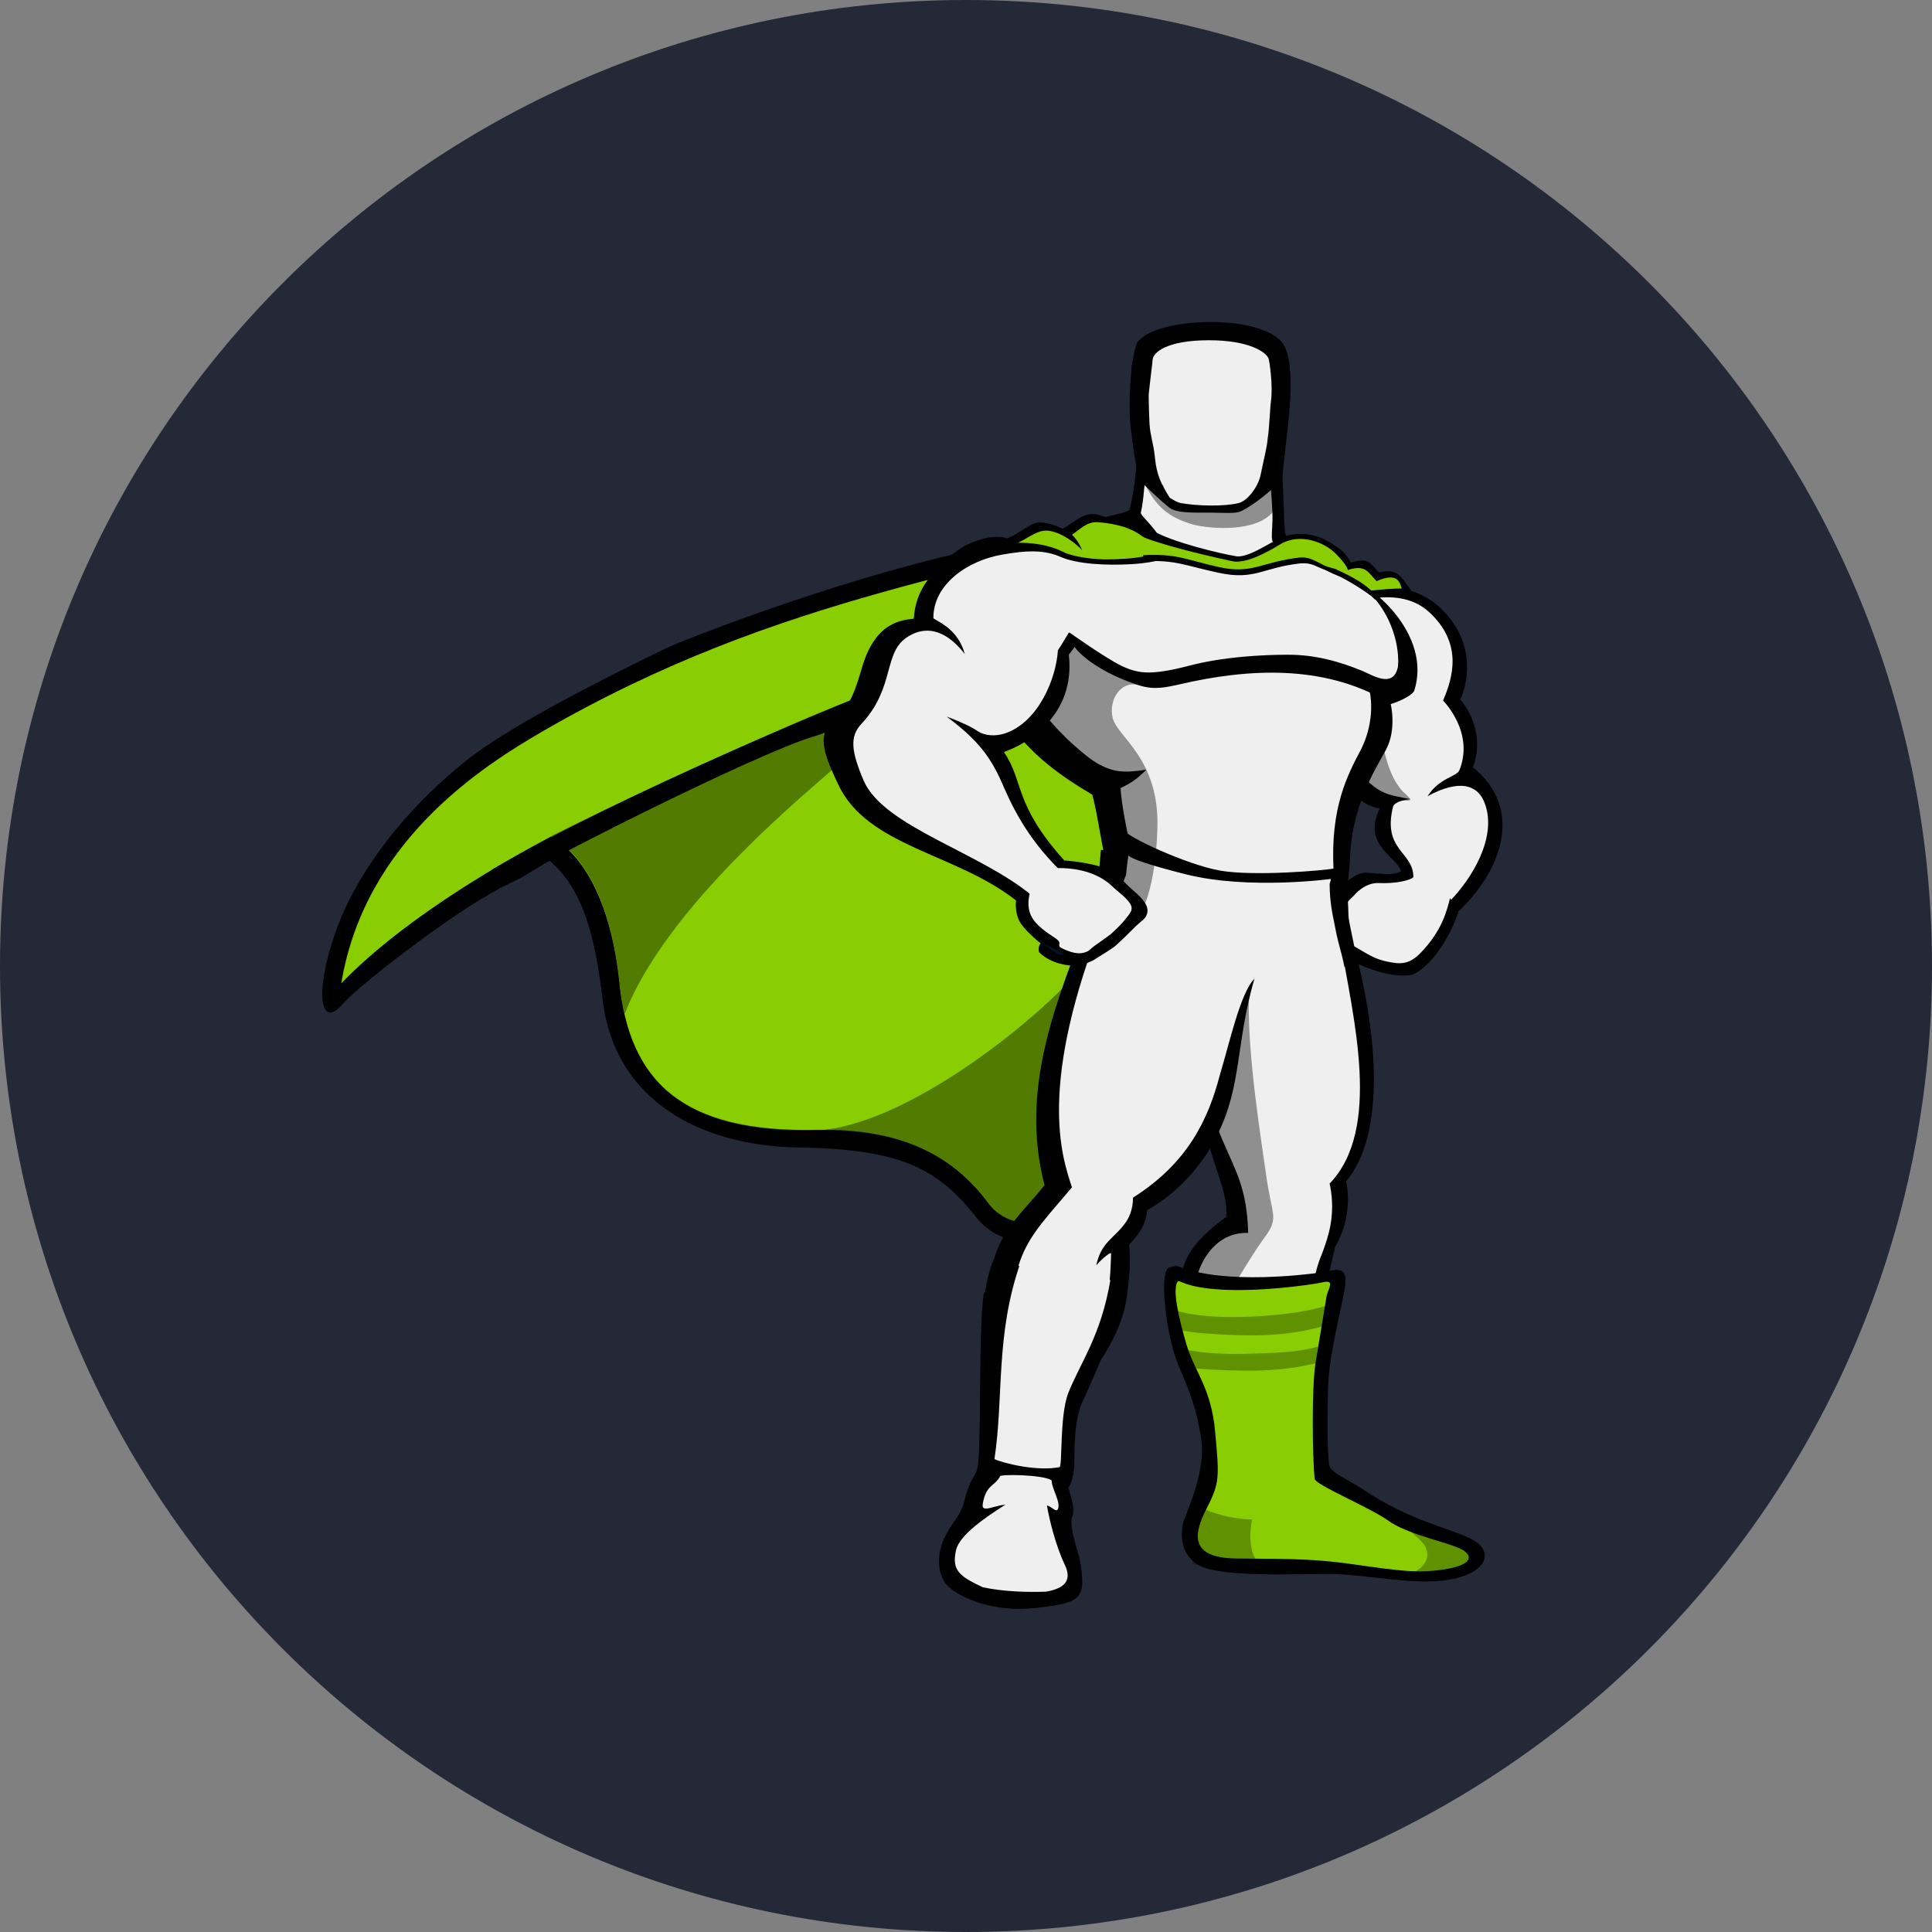 <svg width="18" height="18" viewBox="0 0 18 18" fill="none" xmlns="http://www.w3.org/2000/svg">
<rect x="0" y="0" width="18" height="18" fill="#808080" stroke="none"/>
<g clip-path="url(#clip0_103_581)">
<path d="M18 9C18 4.029 13.971 0 9 0C4.029 0 0 4.029 0 9C0 13.971 4.029 18 9 18C13.971 18 18 13.971 18 9Z" fill="#242938"/>
<g clip-path="url(#clip1_103_581)">
<path d="M4.728 8.241C4.356 8.406 3.371 9.147 3.181 9.367C2.984 9.586 2.926 9.243 3.13 8.674C3.29 8.214 3.699 7.589 4.385 7.054C4.786 6.745 5.669 6.299 6.209 6.038C6.318 5.983 7.733 5.421 8.996 5.139C9.105 5.112 8.864 5.311 8.828 5.421C8.638 5.942 4.852 8.179 4.852 8.179L4.728 8.241ZM10.061 14.534C10.126 14.905 10.068 14.932 9.66 14.98C9.251 15.028 8.952 14.884 8.842 14.788C8.733 14.692 8.711 14.479 8.82 14.287C8.886 14.163 8.952 14.122 8.988 13.971C9.025 13.827 9.054 13.793 9.083 13.738C9.112 13.69 9.12 13.642 9.127 13.306C9.134 12.969 9.127 12.338 9.163 12.07C9.2 11.796 10.462 12.194 10.462 12.194C10.462 12.194 10.163 12.894 10.083 13.065C10.002 13.237 10.01 13.566 10.01 13.635C10.01 13.704 9.981 13.841 9.959 13.848C9.937 13.855 10.032 14.033 9.988 14.136C9.959 14.232 10.053 14.479 10.061 14.534ZM10.542 4.041C10.498 3.781 10.542 3.266 10.601 3.184C10.783 2.95 11.746 2.923 11.95 3.197C12.038 3.321 12.031 3.609 12.016 3.794C12.002 3.98 11.95 4.378 11.943 4.508C11.936 4.604 10.878 4.755 10.644 4.494C10.579 4.426 10.542 4.041 10.542 4.041ZM12.687 13.868C13.132 14.17 13.475 14.225 13.701 14.335C13.927 14.445 13.869 14.658 13.49 14.719C13.183 14.774 12.702 14.664 12.381 14.664C12.06 14.664 11.345 14.699 11.155 14.575C10.936 14.431 11.031 14.163 11.031 14.163C11.089 14.012 11.235 13.676 11.191 13.402C11.148 13.127 11.089 12.976 10.98 12.722C10.87 12.468 10.79 11.844 10.893 11.81C10.995 11.775 10.965 11.81 11.097 11.837C11.228 11.864 11.374 11.906 11.659 11.906C11.943 11.906 12.257 11.864 12.366 11.844C12.476 11.823 12.563 11.803 12.527 12.015C12.49 12.228 12.381 12.626 12.373 12.935C12.366 13.244 12.366 13.601 12.388 13.662C12.41 13.724 12.57 13.793 12.687 13.868" fill="black"/>
<path d="M11.126 4.728C10.323 5.38 8.769 5.558 6.464 6.395C5.873 6.608 4.297 7.246 3.917 7.912C5.194 7.219 5.668 8.173 5.77 9.154C5.865 10.073 6.354 10.554 7.609 10.526C8.9 10.499 9.294 11.206 9.652 12.036C10.345 8.859 11.454 8.241 12.169 7.699C13.686 6.539 11.819 4.494 11.126 4.728Z" fill="#88CE02"/>
<path d="M11.126 4.728C9.199 5.359 7.295 5.517 5.055 6.814C4.523 7.123 3.399 7.822 3.18 9.161C3.998 8.31 5.887 7.239 8.2 6.56C9.367 6.217 10.221 5.99 11.257 5.613C11.184 5.174 11.184 5.002 11.126 4.728" fill="#88CE02"/>
<path d="M13.584 8.488C13.584 8.488 13.445 8.934 13.168 9.078C13.168 9.078 12.964 9.147 12.556 8.934C12.439 8.872 12.351 8.66 12.358 8.591C12.366 8.426 12.475 8.351 12.475 8.351C12.475 8.351 12.592 8.166 12.73 8.172C12.869 8.179 13.103 8.2 13.176 8.138C13.241 8.069 13.599 8.262 13.584 8.488ZM10.607 4.172C10.607 4.172 10.578 4.522 10.527 4.741C10.52 4.782 10.301 4.803 10.141 4.865C10.447 5.688 12.293 5.681 12.534 5.276C12.417 5.201 12.183 5.084 12.074 5.043C11.964 5.002 11.972 5.009 11.964 4.817C11.957 4.625 11.943 4.268 11.928 4.172C11.913 4.076 10.783 4.076 10.607 4.172Z" fill="black"/>
<path d="M10.681 4.172C10.681 4.172 10.681 4.371 10.659 4.563C10.651 4.652 10.644 4.707 10.629 4.776C10.622 4.817 10.877 4.982 10.95 5.345C11.301 6.08 12.111 5.716 12.446 5.366C12.329 5.29 12.14 5.187 11.921 5.105C11.811 5.064 11.862 4.975 11.855 4.783C11.848 4.59 11.819 4.309 11.804 4.206C11.79 4.103 10.856 4.076 10.681 4.172Z" fill="#EFEFEF"/>
<path d="M10.607 4.172C10.607 4.172 10.6 4.295 10.578 4.439C10.673 4.529 10.797 4.652 10.892 4.728C10.958 4.782 11.118 4.776 11.264 4.776C11.396 4.776 11.512 4.789 11.563 4.762C11.68 4.707 11.848 4.57 11.943 4.467C11.935 4.343 11.928 4.227 11.921 4.172C11.914 4.076 10.783 4.076 10.607 4.172Z" fill="black"/>
<path d="M11.271 4.693C11.184 4.693 11.082 4.687 11.002 4.673C10.965 4.666 10.928 4.645 10.899 4.632C10.848 4.597 10.797 4.556 10.739 4.515C10.622 4.433 10.615 4.385 10.615 4.364C10.666 3.932 10.6 3.568 10.6 3.568C10.6 3.568 10.549 3.383 10.826 3.335C11.104 3.287 11.271 3.28 11.271 3.28C11.271 3.28 11.447 3.28 11.716 3.335C11.994 3.383 11.943 3.568 11.943 3.568C11.943 3.568 11.877 3.932 11.928 4.364C11.928 4.385 11.921 4.433 11.804 4.515C11.702 4.584 11.622 4.659 11.541 4.673C11.461 4.687 11.359 4.693 11.271 4.693Z" fill="black"/>
<path d="M11.271 3.101C10.79 3.101 10.695 3.225 10.556 3.362C10.527 3.396 10.549 3.602 10.6 4.041H10.666C10.666 4.041 10.622 3.918 10.629 3.774C10.637 3.63 10.666 3.637 10.644 3.602C10.615 3.561 10.556 3.492 10.688 3.424C10.819 3.355 11.023 3.479 11.271 3.486C11.52 3.479 11.731 3.355 11.862 3.424C11.994 3.492 11.935 3.561 11.906 3.602C11.877 3.643 11.914 3.63 11.921 3.774C11.928 3.918 11.884 4.041 11.884 4.041H11.95C11.994 3.602 12.023 3.41 12.001 3.376C11.877 3.225 11.753 3.108 11.271 3.101ZM13.584 8.509C13.584 8.509 13.445 8.927 13.176 9.072C13.117 9.044 13.124 9.003 13.073 8.941C13.059 8.921 13.008 8.907 12.986 8.886C12.964 8.866 12.971 8.831 12.935 8.804C12.906 8.776 12.884 8.797 12.855 8.776C12.825 8.749 12.818 8.715 12.796 8.694C12.782 8.68 12.723 8.674 12.709 8.66C12.672 8.626 12.351 8.564 12.366 8.495C12.395 8.392 12.453 8.317 12.453 8.317C12.453 8.317 12.592 8.125 12.731 8.131C12.869 8.138 13.001 8.166 13.073 8.104C13.154 8.035 13.606 8.289 13.584 8.509" fill="black"/>
<path d="M12.636 5.476C12.636 5.476 13.095 5.373 13.409 5.654C13.723 5.942 13.701 6.299 13.606 6.519C13.686 6.608 13.832 6.855 13.723 7.15C14.204 7.534 13.993 8.125 13.562 8.516C13.562 8.516 13.46 8.159 13.052 8.138C13.066 8.001 12.672 7.891 12.855 7.534C12.577 7.473 12.585 7.294 12.541 7.075C12.504 6.855 12.636 5.476 12.636 5.476Z" fill="black"/>
<path d="M12.468 5.668C12.468 5.668 13.001 5.414 13.314 5.702C13.628 5.99 13.54 6.306 13.445 6.526C13.526 6.615 13.716 6.869 13.599 7.171C13.577 7.239 13.416 7.239 13.3 7.418C13.591 7.26 13.774 7.301 13.839 7.5C13.942 7.809 13.715 8.179 13.518 8.385C13.518 8.378 13.511 8.371 13.511 8.365C13.482 8.468 13.445 8.667 13.227 8.886C13.117 8.996 13.03 8.982 12.906 8.955C12.76 8.92 12.709 8.859 12.504 8.756C12.388 8.694 12.453 8.619 12.453 8.557C12.453 8.543 12.468 8.522 12.49 8.495C12.504 8.461 12.548 8.406 12.614 8.344C12.614 8.344 12.709 8.221 12.847 8.227C12.986 8.234 13.132 8.207 13.168 8.172C13.168 7.932 12.877 7.925 12.979 7.514C12.986 7.493 13.022 7.459 13.139 7.445C12.964 7.411 12.884 7.404 12.76 7.294C12.672 7.219 12.607 7.123 12.585 6.999C12.541 6.786 12.468 5.668 12.468 5.668Z" fill="#EFEFEF"/>
<path d="M10.928 5.235C10.885 5.181 10.659 4.906 10.228 4.796C10.104 4.762 10.024 4.858 9.9 4.927C9.863 4.906 9.703 4.837 9.615 4.885C9.528 4.933 9.469 4.982 9.382 5.016C9.338 4.995 9.221 4.995 9.126 5.03C9.032 5.057 8.886 5.119 8.747 5.297C8.66 5.592 10.294 5.373 10.294 5.373L10.928 5.235Z" fill="black"/>
<path d="M10.943 5.236C10.71 5.16 10.746 4.906 10.228 4.865C10.126 4.858 10.06 4.934 9.987 4.982C10.024 5.016 10.06 5.071 10.082 5.126C10.017 5.057 9.9 4.968 9.783 4.947C9.674 4.927 9.601 5.002 9.484 5.057C9.506 5.078 9.528 5.112 9.557 5.153C9.455 5.091 9.382 5.071 9.243 5.119C9.148 5.146 8.966 5.222 8.827 5.407C8.74 5.702 10.301 5.373 10.301 5.373L10.943 5.236Z" fill="#88CE02"/>
<path d="M12.315 5.345C12.315 5.345 12.315 5.27 12.307 5.201C12.307 5.187 12.249 5.153 12.249 5.139L12.234 5.126C12.234 5.126 12.351 5.064 12.439 5.098C12.534 5.126 12.585 5.242 12.585 5.242C12.752 5.188 12.767 5.249 12.847 5.332C13.022 5.297 13.044 5.359 13.154 5.51C13.154 5.51 13.022 5.489 12.767 5.531C12.519 5.565 12.315 5.338 12.315 5.345Z" fill="black"/>
<path d="M12.286 5.311C12.286 5.311 12.329 5.277 12.315 5.27C12.395 5.229 12.504 5.181 12.556 5.311C12.723 5.256 12.745 5.332 12.825 5.414C13.03 5.325 13.044 5.435 13.059 5.483C12.993 5.483 12.898 5.489 12.767 5.503C12.519 5.538 12.278 5.304 12.286 5.311Z" fill="#88CE02"/>
<path d="M9.805 5.139C9.805 5.139 10.221 5.277 10.571 5.256C10.921 5.229 11.52 5.201 11.841 5.38C11.841 5.38 12.169 5.27 12.475 5.345C12.782 5.421 13.343 5.915 13.176 6.436C13.161 6.471 13.066 6.526 12.957 6.56C12.957 6.56 13.015 6.793 12.913 6.985C12.811 7.171 12.585 7.527 12.577 8.022C12.57 8.104 12.556 8.275 12.541 8.358C11.972 8.337 11.096 8.138 10.236 8.152C10.243 8.063 10.25 8.008 10.257 7.919H10.279C10.235 7.692 10.221 7.575 10.177 7.404C9.9 7.239 9.608 7.047 9.36 6.683C9.119 6.32 9.805 5.139 9.805 5.139ZM12.621 8.845C12.621 8.845 13.073 10.368 12.541 11.007C12.541 11.007 12.621 11.302 12.439 11.617C12.409 11.755 12.373 11.878 12.351 12.015C12.256 12.585 12.096 12.825 12.052 13.738L11.614 13.731C11.614 13.731 11.563 13.072 11.41 12.722C11.322 12.523 10.979 12.256 10.994 11.988C11.009 11.782 11.053 11.611 11.425 11.336C11.454 10.938 11.031 10.561 11.096 9.078L12.621 8.845Z" fill="black"/>
<path d="M12.49 8.783C12.607 9.483 12.877 10.519 12.388 11.027C12.409 11.123 12.424 11.261 12.395 11.418C12.38 11.501 12.351 11.59 12.315 11.686C12.242 11.851 12.213 12.091 12.191 12.235C12.096 12.805 12.096 12.832 12.052 13.745L11.614 13.738C11.614 13.738 11.563 13.079 11.41 12.729C11.322 12.53 11.14 12.359 11.126 12.091C11.111 11.885 11.264 11.473 11.629 11.487C11.607 10.657 11.198 10.821 11.089 9.092L12.49 8.783ZM9.805 5.139C9.805 5.139 9.965 5.187 10.141 5.201C10.316 5.215 10.505 5.201 10.673 5.194C11.023 5.167 11.519 5.133 11.848 5.311C11.848 5.311 12.03 5.256 12.227 5.27C12.315 5.277 12.402 5.345 12.504 5.373C12.825 5.448 13.132 5.949 12.993 6.402C12.979 6.436 12.876 6.402 12.76 6.436C12.782 6.532 12.796 6.752 12.679 6.985C12.555 7.219 12.395 7.521 12.424 8.097C11.658 8.063 11.315 8.015 10.556 7.98C10.491 7.727 10.447 7.473 10.44 7.342C10.542 7.294 10.6 7.253 10.68 7.171C10.462 7.205 10.374 7.191 10.243 7.123C10.111 7.054 9.878 6.834 9.761 6.69C9.747 6.677 9.666 6.903 9.484 6.91C9.418 6.821 9.695 6.567 9.644 6.471C9.462 6.121 9.805 5.139 9.805 5.139Z" fill="#EFEFEF"/>
<path d="M12.548 8.214C12.548 8.214 12.563 8.461 12.563 8.523C12.563 8.591 12.621 8.797 12.628 8.893C12.548 9.023 12.198 9.319 11.563 9.428C10.936 9.552 10.104 8.625 10.104 8.625C10.126 8.536 10.199 8.275 10.25 8.138C10.257 8.124 10.272 8.09 10.272 8.076C10.338 7.987 12.548 8.214 12.548 8.214Z" fill="black"/>
<path d="M12.388 8.234C12.388 8.406 12.417 8.529 12.439 8.639C12.475 8.838 12.534 8.969 12.534 9.099C12.534 9.497 11.979 9.428 11.512 9.442C10.885 9.566 10.352 8.639 10.352 8.639C10.396 8.481 10.425 8.303 10.491 8.152C10.498 8.07 10.513 7.967 10.52 7.919C11.41 7.919 12.037 7.967 12.402 8.001C12.417 8.077 12.402 8.207 12.388 8.234" fill="#EFEFEF"/>
<path d="M11.687 9.119C11.687 9.119 11.301 8.31 10.14 8.55C9.863 9.284 9.491 10.128 9.732 11.041C9.491 11.35 9.214 11.521 9.214 12.091C9.214 12.66 9.243 12.757 9.243 12.757L10.097 12.798C10.097 12.798 10.374 12.461 10.483 12.098C10.513 11.995 10.542 11.81 10.52 11.597C10.549 11.556 10.673 11.46 10.688 11.274C10.688 11.274 11.104 11.069 11.344 10.568C11.571 10.114 11.512 9.723 11.687 9.119" fill="black"/>
<path d="M11.687 9.119C11.665 9.044 11.374 8.303 10.294 8.522C9.659 10.114 9.893 10.773 9.987 11.062C9.557 11.576 9.36 11.686 9.448 12.729H10.017C10.279 12.338 10.338 12.194 10.352 11.679C10.352 11.659 10.272 11.72 10.214 11.789C10.257 11.576 10.381 11.535 10.476 11.405C10.52 11.35 10.556 11.267 10.556 11.158C11.067 10.835 11.257 10.43 11.366 10.012C11.454 9.723 11.556 9.25 11.687 9.119" fill="#EFEFEF"/>
<path d="M9.885 8.015C9.885 8.015 10.082 8.022 10.257 8.076C10.425 8.131 10.425 8.166 10.491 8.234C10.556 8.303 10.717 8.406 10.688 8.509C10.673 8.564 10.637 8.577 10.586 8.625C10.564 8.646 10.403 8.811 10.367 8.831C10.345 8.845 10.316 8.866 10.294 8.879L10.184 8.948C10.111 8.982 10.06 9.003 9.98 8.996C9.98 8.996 9.798 8.989 9.681 8.872C9.681 8.872 9.666 8.818 9.696 8.79C9.696 8.79 9.542 8.667 9.499 8.584C9.455 8.502 9.455 8.385 9.484 8.323C9.499 8.262 9.783 8.09 9.885 8.015ZM10.068 14.692L10.046 14.863C10.046 14.863 9.98 14.939 9.491 14.932C8.995 14.925 8.864 14.781 8.82 14.706L8.791 14.527C8.791 14.527 8.886 14.397 8.908 14.397C9.068 14.41 9.615 14.616 9.995 14.671C10.031 14.671 10.039 14.685 10.068 14.692ZM11.126 14.342C11.126 14.417 11.118 14.417 11.118 14.493C11.206 14.555 11.425 14.589 11.841 14.582C12.446 14.568 13.008 14.754 13.694 14.644L13.701 14.52L13.635 14.513L11.206 14.328L11.126 14.342Z" fill="black"/>
<path d="M11.658 14.582H11.841C12.235 14.568 12.607 14.651 13.008 14.671C13.219 14.665 13.482 14.616 13.46 14.472L11.388 14.308C11.264 14.438 11.359 14.548 11.658 14.582ZM9.28 11.693C9.345 11.734 9.79 11.981 10.513 11.947C10.498 12.077 10.505 12.331 10.184 12.777C10.024 12.997 9.885 13.381 9.856 13.868C9.863 13.978 9.929 14.074 9.841 14.218C9.871 14.308 9.987 14.486 10.046 14.596C10.104 14.706 10.133 14.829 9.747 14.836C9.353 14.843 8.718 14.802 8.805 14.514C8.849 14.363 8.973 14.205 8.988 14.143C9.003 14.081 9.003 13.896 9.126 13.772C9.236 13.429 9.199 13.1 9.178 12.791C9.141 12.469 9.134 11.954 9.28 11.693M9.958 6.1C10.476 5.448 10.039 4.927 9.207 5.085C8.871 5.146 8.536 5.366 8.514 5.764C8.404 5.778 8.156 5.791 8.032 6.217C7.937 6.546 7.886 6.608 7.718 6.773C7.609 6.889 7.726 7.13 7.806 7.301C8.076 7.891 8.908 7.946 9.469 8.392C9.659 8.344 9.856 8.145 9.914 8.015C9.44 7.486 9.542 7.281 9.353 7.006C9.557 6.937 10.024 6.67 9.958 6.1Z" fill="black"/>
<path d="M9.856 6.059C9.885 6.018 9.936 5.929 9.958 5.894C9.966 5.887 10.046 6.018 10.053 6.011C10.25 5.709 10.301 5.27 10.075 5.229C10.024 5.222 9.929 5.201 9.849 5.174C9.703 5.126 9.572 5.126 9.338 5.167C9.017 5.222 8.696 5.441 8.696 5.757C8.696 5.778 8.922 5.839 8.988 6.093C8.878 5.949 8.689 5.791 8.463 5.929C8.222 6.073 8.346 6.402 8.025 6.745C7.915 6.862 7.93 6.999 8.047 7.274C8.236 7.706 9.134 7.939 9.623 8.351C9.739 8.303 9.82 8.193 9.878 8.111C9.55 7.788 9.418 7.486 9.323 7.267C9.207 7.013 9.075 6.869 8.82 6.676C8.951 6.725 9.054 6.773 9.112 6.814C9.177 6.855 9.272 6.862 9.36 6.834C9.674 6.731 9.841 6.32 9.856 6.059" fill="#EFEFEF"/>
<path d="M13.03 6.169C13.008 6.43 12.803 6.299 12.694 6.251C12.475 6.162 12.256 6.1 12.001 6.1C11.746 6.1 11.417 6.121 11.133 6.189C10.739 6.292 10.622 6.285 10.447 6.203C10.272 6.114 9.966 5.894 9.966 5.894C9.966 5.894 9.958 5.963 10.031 6.052C10.126 6.162 10.338 6.299 10.622 6.388C10.761 6.43 10.87 6.402 10.994 6.375C11.643 6.224 12.329 6.196 12.906 6.526C12.935 6.539 13.037 6.498 13.081 6.436C13.139 6.347 13.03 6.169 13.03 6.169Z" fill="black"/>
<path d="M9.71 8.783C9.769 8.818 9.841 8.838 9.922 8.9C9.922 8.9 9.856 8.9 9.827 8.872C9.79 8.852 9.717 8.79 9.71 8.783Z" fill="#001423"/>
<path d="M11.819 3.341C11.797 3.28 11.636 3.17 11.264 3.17C10.863 3.17 10.746 3.287 10.739 3.348C10.739 3.369 10.71 3.589 10.702 3.678C10.702 3.678 10.702 3.788 10.71 3.952C10.717 4.062 10.746 4.124 10.761 4.268C10.775 4.419 10.819 4.515 10.899 4.638C10.936 4.659 10.965 4.68 11.002 4.687C11.147 4.714 11.403 4.721 11.541 4.687C11.622 4.666 11.724 4.536 11.746 4.419C11.775 4.275 11.804 4.172 11.811 4.083C11.826 3.993 11.833 3.794 11.841 3.74C11.862 3.589 11.826 3.355 11.819 3.342" fill="#EFEFEF"/>
<path d="M11.053 11.823C11.053 11.823 11.439 11.981 12.395 11.844C12.395 11.844 12.125 13.12 12.249 13.758C12.249 13.758 12.373 13.923 13.292 14.239C13.292 14.239 13.701 14.335 13.686 14.527C13.686 14.527 13.701 14.568 13.205 14.554C12.709 14.541 12.242 14.458 11.914 14.458C11.585 14.458 11.235 14.472 11.177 14.383C11.111 14.3 11.191 14.088 11.286 13.964C11.388 13.834 11.359 13.738 11.352 13.505C11.33 12.894 10.834 12.262 11.053 11.823Z" fill="black"/>
<path d="M10.972 11.94C10.921 12.009 10.979 12.269 11.053 12.523C11.126 12.777 11.286 12.928 11.322 13.347C11.359 13.758 11.366 13.813 11.242 14.054C11.118 14.294 11.082 14.513 11.512 14.52C11.943 14.527 12.176 14.513 12.614 14.575C13.052 14.637 13.205 14.658 13.445 14.623C13.686 14.589 13.737 14.513 13.635 14.445C13.533 14.376 13.11 14.301 12.928 14.163C12.752 14.04 12.256 13.834 12.249 13.779C12.227 13.594 12.22 12.921 12.256 12.702C12.293 12.482 12.344 12.166 12.358 12.084C12.373 12.002 12.446 11.919 12.322 11.947C12.198 11.974 11.731 12.036 11.381 12.015C11.031 11.995 10.994 11.919 10.972 11.94Z" fill="#88CE02"/>
<path opacity="0.3" d="M11.22 14.06C11.344 14.115 11.527 14.157 11.665 14.157C11.665 14.157 11.614 14.383 11.695 14.52C11.775 14.658 11.111 14.575 11.111 14.575L11.082 14.088L11.22 14.06ZM13.154 14.651C13.271 14.616 13.351 14.493 13.256 14.376C13.154 14.259 13.066 14.239 13.197 14.232C13.329 14.225 13.81 14.5 13.81 14.5L13.562 14.712L13.154 14.651ZM10.95 12.208C11.118 12.263 11.374 12.276 11.592 12.269C11.811 12.263 12.14 12.235 12.351 12.166C12.563 12.098 12.475 12.242 12.475 12.242L12.358 12.345C12.358 12.345 12.081 12.448 11.629 12.441C11.096 12.434 10.936 12.379 10.936 12.379L10.95 12.208ZM10.965 12.551C11.133 12.606 11.388 12.619 11.607 12.613C11.826 12.606 12.118 12.606 12.329 12.53C12.417 12.503 12.366 12.619 12.366 12.619L12.329 12.681C12.329 12.681 12.045 12.777 11.6 12.77C11.067 12.764 10.972 12.722 10.972 12.722L10.965 12.551Z" fill="black"/>
<path d="M10.483 7.74C10.483 7.788 11.053 8.056 11.366 8.111C11.68 8.166 12.337 8.111 12.439 8.09L12.424 8.186C12.424 8.186 11.643 8.296 11.045 8.145C10.447 7.994 10.513 7.96 10.513 7.96L10.483 7.74Z" fill="black"/>
<path d="M9.265 13.594C9.353 13.635 9.666 13.71 9.871 13.669C9.9 13.662 9.871 13.196 9.951 12.983C10.068 12.688 10.257 12.448 10.345 11.926C10.038 11.899 9.688 11.823 9.506 11.768C9.272 12.441 9.353 13.017 9.265 13.594ZM9.754 14.026C9.805 14.04 9.841 14.095 9.856 14.06C9.885 13.999 9.805 13.882 9.798 13.8V13.793C9.732 13.738 9.287 13.731 9.316 13.758C9.265 13.848 9.185 13.834 9.156 14.012C9.141 14.101 9.258 14.026 9.367 14.019C9.17 14.143 8.944 14.301 8.908 14.438C8.864 14.63 8.937 14.685 9.156 14.788C9.345 14.829 9.572 14.836 9.747 14.829C9.944 14.795 9.98 14.706 9.922 14.582C9.834 14.397 9.776 14.156 9.754 14.026Z" fill="#EFEFEF"/>
<path d="M9.834 5.112C10.075 5.242 10.411 5.208 10.535 5.201C10.564 5.201 10.856 5.153 10.87 5.16C10.899 5.167 10.899 5.187 10.899 5.187C10.899 5.187 10.79 5.242 10.542 5.256C10.308 5.27 10.031 5.256 9.878 5.187C9.696 5.112 9.834 5.112 9.834 5.112ZM12.315 5.242C12.358 5.27 12.643 5.373 12.767 5.496C12.877 5.606 12.818 5.599 12.796 5.572C12.767 5.537 12.541 5.393 12.453 5.359C12.366 5.325 12.256 5.263 12.256 5.249C12.256 5.235 12.315 5.242 12.315 5.242Z" fill="black"/>
<path d="M9.798 8.09C10.009 8.076 10.228 8.124 10.367 8.262C10.44 8.33 10.556 8.406 10.542 8.474C10.542 8.495 10.498 8.55 10.462 8.591C10.44 8.619 10.374 8.68 10.352 8.701C10.323 8.722 10.221 8.797 10.199 8.811C10.177 8.824 10.148 8.859 10.126 8.866C10.053 8.9 9.973 8.872 9.9 8.838C9.827 8.804 9.914 8.797 9.834 8.742C9.637 8.612 9.528 8.522 9.608 8.269C9.615 8.221 9.696 8.166 9.798 8.09Z" fill="#EFEFEF"/>
<path opacity="0.4" d="M7.937 6.519C7.281 6.766 5.61 7.548 5.136 7.788C5.53 8.022 5.712 8.584 5.77 9.154C5.778 9.209 5.785 9.257 5.792 9.312C5.8 9.36 5.807 9.394 5.814 9.415C5.814 9.422 5.814 9.435 5.822 9.442C6.252 8.337 7.791 7.171 7.85 7.082C7.879 7.04 7.813 6.862 7.915 6.69C8.047 6.471 8.302 6.375 7.937 6.519ZM9.499 11.7C9.834 11.069 9.841 10.465 9.834 9.758C9.834 9.463 10.06 9.044 9.944 9.161C9.506 9.621 8.404 10.485 7.609 10.533C8.725 10.499 9.163 11.027 9.499 11.7Z" fill="black"/>
<path d="M4.494 8.372C4.91 8.09 7.062 7.013 7.58 6.862C8.098 6.704 7.937 6.519 7.937 6.519C7.937 6.519 5.836 7.37 4.581 8.104" fill="black"/>
<path opacity="0.4" d="M10.622 6.388C10.454 6.327 10.323 6.512 10.367 6.69C10.411 6.869 10.805 7.068 10.783 7.72C10.768 8.255 10.644 8.475 10.644 8.475L10.367 8.145C10.367 8.145 10.323 7.404 10.228 7.294C10.133 7.184 9.834 6.985 9.717 6.882C9.601 6.78 9.849 6.642 9.834 6.45C9.82 6.265 9.958 5.894 9.958 5.894L10.622 6.388ZM11.636 9.312C11.622 9.826 11.746 10.588 11.797 10.952C11.848 11.316 11.914 11.343 11.797 11.508C11.68 11.665 11.527 11.926 11.527 11.926L11.023 11.885C11.023 11.885 11.425 11.405 11.447 11.316C11.468 11.226 11.242 10.547 11.242 10.547L11.636 9.312ZM10.666 4.508C10.768 4.721 10.892 4.817 11.089 4.879C11.206 4.92 11.665 4.975 11.848 4.783C11.928 4.693 11.877 4.453 11.877 4.453L11.461 4.769L10.899 4.673L10.834 4.515L10.666 4.508Z" fill="black"/>
<path d="M10.71 4.982C10.899 5.098 11.374 5.208 11.505 5.229C11.636 5.256 11.848 5.098 11.95 5.057C12.059 5.009 12.249 4.982 12.468 5.167C12.49 5.188 12.417 5.277 12.417 5.277C12.409 5.27 12.366 5.27 12.307 5.242C12.249 5.215 12.198 5.194 12.11 5.201C11.746 5.242 11.687 5.359 11.366 5.29C11.045 5.222 10.965 5.167 10.651 5.181" fill="#88CE02"/>
<path d="M10.71 4.982C10.899 5.098 11.374 5.208 11.505 5.229C11.636 5.256 11.848 5.098 11.95 5.057C12.059 5.009 12.249 4.982 12.468 5.167C12.49 5.188 12.417 5.277 12.417 5.277C12.409 5.27 12.366 5.27 12.307 5.242C12.249 5.215 12.198 5.194 12.11 5.201C11.746 5.242 11.687 5.359 11.366 5.29C11.045 5.222 10.965 5.167 10.651 5.181" stroke="black" stroke-width="0.096" stroke-linejoin="round"/>
<path d="M10.644 5.002C10.885 5.098 11.352 5.201 11.483 5.229C11.614 5.256 11.826 5.133 11.928 5.071C12.11 4.961 12.344 5.05 12.453 5.167C12.526 5.242 12.556 5.29 12.556 5.311C12.556 5.338 12.468 5.311 12.468 5.311C12.417 5.29 12.358 5.284 12.315 5.256C12.256 5.229 12.198 5.187 12.111 5.194C11.746 5.236 11.673 5.352 11.359 5.284C11.045 5.215 10.965 5.153 10.63 5.174" fill="#88CE02"/>
<path d="M9.513 11.412C9.499 11.398 9.528 11.384 9.513 11.384C9.418 11.384 9.287 11.315 9.214 11.219C8.9 10.794 8.441 10.512 7.609 10.533C6.361 10.561 5.865 10.08 5.77 9.161C5.719 8.66 5.573 8.172 5.274 7.898L5.099 8.001C5.435 8.275 5.544 8.721 5.617 9.332C5.734 10.252 6.522 10.677 7.441 10.691C8.397 10.705 8.74 10.89 9.097 11.343C9.214 11.487 9.345 11.535 9.447 11.556L9.513 11.412Z" fill="black"/>
<path opacity="0.4" d="M12.898 6.999C12.92 7.102 12.979 7.301 13.095 7.397C13.146 7.445 13.154 7.459 13.11 7.459C13.066 7.459 12.745 7.445 12.745 7.445L12.658 7.301L12.898 6.999Z" fill="black"/>
</g>
</g>
<defs>
<clipPath id="clip0_103_581">
<rect width="18" height="18" fill="white"/>
</clipPath>
<clipPath id="clip1_103_581">
<rect width="11" height="12" fill="white" transform="translate(3 3)"/>
</clipPath>
</defs>
</svg>
